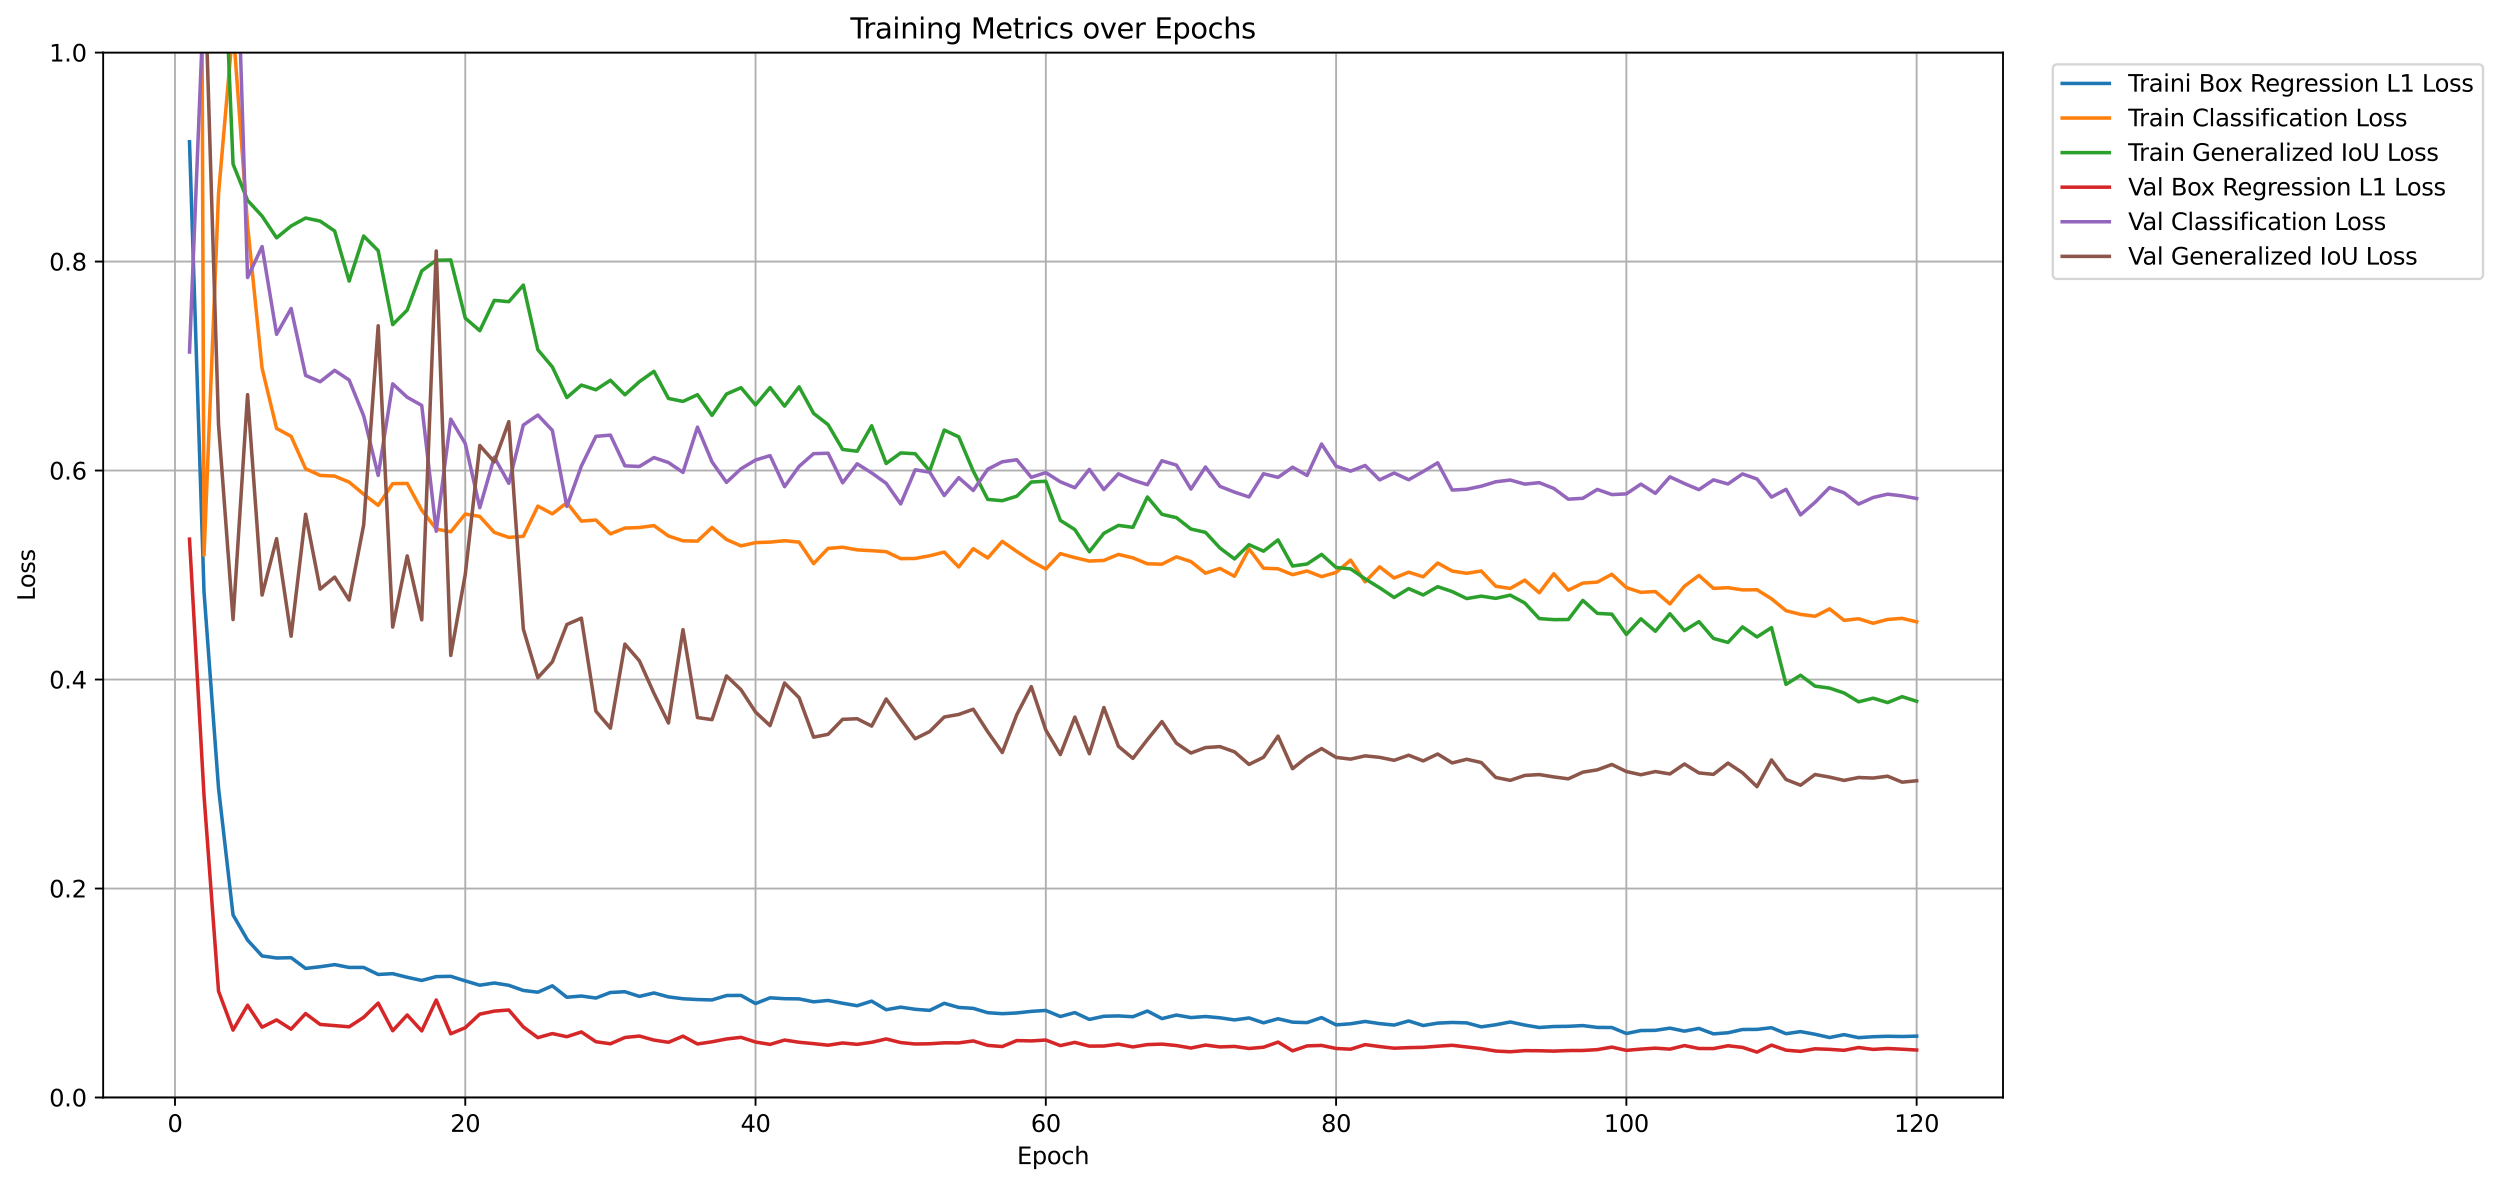<?xml version="1.0" encoding="utf-8" standalone="no"?>
<!DOCTYPE svg PUBLIC "-//W3C//DTD SVG 1.1//EN"
  "http://www.w3.org/Graphics/SVG/1.1/DTD/svg11.dtd">
<svg xmlns:xlink="http://www.w3.org/1999/xlink" width="1061.134pt" height="503.394pt" viewBox="0 0 1061.134 503.394" xmlns="http://www.w3.org/2000/svg" version="1.1">
 <defs>
  <style type="text/css">*{stroke-linejoin: round; stroke-linecap: butt}</style>
 </defs>
 <g id="figure_1">
  <g id="patch_1">
   <path d="M 0 503.394 
L 1061.134 503.394 
L 1061.134 0 
L 0 0 
z
" style="fill: #ffffff"/>
  </g>
  <g id="axes_1">
   <g id="patch_2">
    <path d="M 43.781 465.838 
L 850.181 465.838 
L 850.181 22.318 
L 43.781 22.318 
z
" style="fill: #ffffff"/>
   </g>
   <g id="matplotlib.axis_1">
    <g id="xtick_1">
     <g id="line2d_1">
      <path d="M 74.275 465.838 
L 74.275 22.318 
" clip-path="url(#p91ddb42ff4)" style="fill: none; stroke: #b0b0b0; stroke-width: 0.8; stroke-linecap: square"/>
     </g>
     <g id="line2d_2">
      <defs>
       <path id="mf6870b53a7" d="M 0 0 
L 0 3.5 
" style="stroke: #000000; stroke-width: 0.8"/>
      </defs>
      <g>
       <use xlink:href="#mf6870b53a7" x="74.275" y="465.838" style="stroke: #000000; stroke-width: 0.8"/>
      </g>
     </g>
     <g id="text_1">
      <!-- 0 -->
      <g transform="translate(71.094 480.437) scale(0.1 -0.1)">
       <defs>
        <path id="DejaVuSans-30" d="M 2034 4250 
Q 1547 4250 1301 3770 
Q 1056 3291 1056 2328 
Q 1056 1369 1301 889 
Q 1547 409 2034 409 
Q 2525 409 2770 889 
Q 3016 1369 3016 2328 
Q 3016 3291 2770 3770 
Q 2525 4250 2034 4250 
z
M 2034 4750 
Q 2819 4750 3233 4129 
Q 3647 3509 3647 2328 
Q 3647 1150 3233 529 
Q 2819 -91 2034 -91 
Q 1250 -91 836 529 
Q 422 1150 422 2328 
Q 422 3509 836 4129 
Q 1250 4750 2034 4750 
z
" transform="scale(0.016)"/>
       </defs>
       <use xlink:href="#DejaVuSans-30"/>
      </g>
     </g>
    </g>
    <g id="xtick_2">
     <g id="line2d_3">
      <path d="M 197.484 465.838 
L 197.484 22.318 
" clip-path="url(#p91ddb42ff4)" style="fill: none; stroke: #b0b0b0; stroke-width: 0.8; stroke-linecap: square"/>
     </g>
     <g id="line2d_4">
      <g>
       <use xlink:href="#mf6870b53a7" x="197.484" y="465.838" style="stroke: #000000; stroke-width: 0.8"/>
      </g>
     </g>
     <g id="text_2">
      <!-- 20 -->
      <g transform="translate(191.121 480.437) scale(0.1 -0.1)">
       <defs>
        <path id="DejaVuSans-32" d="M 1228 531 
L 3431 531 
L 3431 0 
L 469 0 
L 469 531 
Q 828 903 1448 1529 
Q 2069 2156 2228 2338 
Q 2531 2678 2651 2914 
Q 2772 3150 2772 3378 
Q 2772 3750 2511 3984 
Q 2250 4219 1831 4219 
Q 1534 4219 1204 4116 
Q 875 4013 500 3803 
L 500 4441 
Q 881 4594 1212 4672 
Q 1544 4750 1819 4750 
Q 2544 4750 2975 4387 
Q 3406 4025 3406 3419 
Q 3406 3131 3298 2873 
Q 3191 2616 2906 2266 
Q 2828 2175 2409 1742 
Q 1991 1309 1228 531 
z
" transform="scale(0.016)"/>
       </defs>
       <use xlink:href="#DejaVuSans-32"/>
       <use xlink:href="#DejaVuSans-30" x="63.623"/>
      </g>
     </g>
    </g>
    <g id="xtick_3">
     <g id="line2d_5">
      <path d="M 320.692 465.838 
L 320.692 22.318 
" clip-path="url(#p91ddb42ff4)" style="fill: none; stroke: #b0b0b0; stroke-width: 0.8; stroke-linecap: square"/>
     </g>
     <g id="line2d_6">
      <g>
       <use xlink:href="#mf6870b53a7" x="320.692" y="465.838" style="stroke: #000000; stroke-width: 0.8"/>
      </g>
     </g>
     <g id="text_3">
      <!-- 40 -->
      <g transform="translate(314.33 480.437) scale(0.1 -0.1)">
       <defs>
        <path id="DejaVuSans-34" d="M 2419 4116 
L 825 1625 
L 2419 1625 
L 2419 4116 
z
M 2253 4666 
L 3047 4666 
L 3047 1625 
L 3713 1625 
L 3713 1100 
L 3047 1100 
L 3047 0 
L 2419 0 
L 2419 1100 
L 313 1100 
L 313 1709 
L 2253 4666 
z
" transform="scale(0.016)"/>
       </defs>
       <use xlink:href="#DejaVuSans-34"/>
       <use xlink:href="#DejaVuSans-30" x="63.623"/>
      </g>
     </g>
    </g>
    <g id="xtick_4">
     <g id="line2d_7">
      <path d="M 443.901 465.838 
L 443.901 22.318 
" clip-path="url(#p91ddb42ff4)" style="fill: none; stroke: #b0b0b0; stroke-width: 0.8; stroke-linecap: square"/>
     </g>
     <g id="line2d_8">
      <g>
       <use xlink:href="#mf6870b53a7" x="443.901" y="465.838" style="stroke: #000000; stroke-width: 0.8"/>
      </g>
     </g>
     <g id="text_4">
      <!-- 60 -->
      <g transform="translate(437.539 480.437) scale(0.1 -0.1)">
       <defs>
        <path id="DejaVuSans-36" d="M 2113 2584 
Q 1688 2584 1439 2293 
Q 1191 2003 1191 1497 
Q 1191 994 1439 701 
Q 1688 409 2113 409 
Q 2538 409 2786 701 
Q 3034 994 3034 1497 
Q 3034 2003 2786 2293 
Q 2538 2584 2113 2584 
z
M 3366 4563 
L 3366 3988 
Q 3128 4100 2886 4159 
Q 2644 4219 2406 4219 
Q 1781 4219 1451 3797 
Q 1122 3375 1075 2522 
Q 1259 2794 1537 2939 
Q 1816 3084 2150 3084 
Q 2853 3084 3261 2657 
Q 3669 2231 3669 1497 
Q 3669 778 3244 343 
Q 2819 -91 2113 -91 
Q 1303 -91 875 529 
Q 447 1150 447 2328 
Q 447 3434 972 4092 
Q 1497 4750 2381 4750 
Q 2619 4750 2861 4703 
Q 3103 4656 3366 4563 
z
" transform="scale(0.016)"/>
       </defs>
       <use xlink:href="#DejaVuSans-36"/>
       <use xlink:href="#DejaVuSans-30" x="63.623"/>
      </g>
     </g>
    </g>
    <g id="xtick_5">
     <g id="line2d_9">
      <path d="M 567.11 465.838 
L 567.11 22.318 
" clip-path="url(#p91ddb42ff4)" style="fill: none; stroke: #b0b0b0; stroke-width: 0.8; stroke-linecap: square"/>
     </g>
     <g id="line2d_10">
      <g>
       <use xlink:href="#mf6870b53a7" x="567.11" y="465.838" style="stroke: #000000; stroke-width: 0.8"/>
      </g>
     </g>
     <g id="text_5">
      <!-- 80 -->
      <g transform="translate(560.747 480.437) scale(0.1 -0.1)">
       <defs>
        <path id="DejaVuSans-38" d="M 2034 2216 
Q 1584 2216 1326 1975 
Q 1069 1734 1069 1313 
Q 1069 891 1326 650 
Q 1584 409 2034 409 
Q 2484 409 2743 651 
Q 3003 894 3003 1313 
Q 3003 1734 2745 1975 
Q 2488 2216 2034 2216 
z
M 1403 2484 
Q 997 2584 770 2862 
Q 544 3141 544 3541 
Q 544 4100 942 4425 
Q 1341 4750 2034 4750 
Q 2731 4750 3128 4425 
Q 3525 4100 3525 3541 
Q 3525 3141 3298 2862 
Q 3072 2584 2669 2484 
Q 3125 2378 3379 2068 
Q 3634 1759 3634 1313 
Q 3634 634 3220 271 
Q 2806 -91 2034 -91 
Q 1263 -91 848 271 
Q 434 634 434 1313 
Q 434 1759 690 2068 
Q 947 2378 1403 2484 
z
M 1172 3481 
Q 1172 3119 1398 2916 
Q 1625 2713 2034 2713 
Q 2441 2713 2670 2916 
Q 2900 3119 2900 3481 
Q 2900 3844 2670 4047 
Q 2441 4250 2034 4250 
Q 1625 4250 1398 4047 
Q 1172 3844 1172 3481 
z
" transform="scale(0.016)"/>
       </defs>
       <use xlink:href="#DejaVuSans-38"/>
       <use xlink:href="#DejaVuSans-30" x="63.623"/>
      </g>
     </g>
    </g>
    <g id="xtick_6">
     <g id="line2d_11">
      <path d="M 690.318 465.838 
L 690.318 22.318 
" clip-path="url(#p91ddb42ff4)" style="fill: none; stroke: #b0b0b0; stroke-width: 0.8; stroke-linecap: square"/>
     </g>
     <g id="line2d_12">
      <g>
       <use xlink:href="#mf6870b53a7" x="690.318" y="465.838" style="stroke: #000000; stroke-width: 0.8"/>
      </g>
     </g>
     <g id="text_6">
      <!-- 100 -->
      <g transform="translate(680.774 480.437) scale(0.1 -0.1)">
       <defs>
        <path id="DejaVuSans-31" d="M 794 531 
L 1825 531 
L 1825 4091 
L 703 3866 
L 703 4441 
L 1819 4666 
L 2450 4666 
L 2450 531 
L 3481 531 
L 3481 0 
L 794 0 
L 794 531 
z
" transform="scale(0.016)"/>
       </defs>
       <use xlink:href="#DejaVuSans-31"/>
       <use xlink:href="#DejaVuSans-30" x="63.623"/>
       <use xlink:href="#DejaVuSans-30" x="127.246"/>
      </g>
     </g>
    </g>
    <g id="xtick_7">
     <g id="line2d_13">
      <path d="M 813.527 465.838 
L 813.527 22.318 
" clip-path="url(#p91ddb42ff4)" style="fill: none; stroke: #b0b0b0; stroke-width: 0.8; stroke-linecap: square"/>
     </g>
     <g id="line2d_14">
      <g>
       <use xlink:href="#mf6870b53a7" x="813.527" y="465.838" style="stroke: #000000; stroke-width: 0.8"/>
      </g>
     </g>
     <g id="text_7">
      <!-- 120 -->
      <g transform="translate(803.983 480.437) scale(0.1 -0.1)">
       <use xlink:href="#DejaVuSans-31"/>
       <use xlink:href="#DejaVuSans-32" x="63.623"/>
       <use xlink:href="#DejaVuSans-30" x="127.246"/>
      </g>
     </g>
    </g>
    <g id="text_8">
     <!-- Epoch -->
     <g transform="translate(431.67 494.115) scale(0.1 -0.1)">
      <defs>
       <path id="DejaVuSans-45" d="M 628 4666 
L 3578 4666 
L 3578 4134 
L 1259 4134 
L 1259 2753 
L 3481 2753 
L 3481 2222 
L 1259 2222 
L 1259 531 
L 3634 531 
L 3634 0 
L 628 0 
L 628 4666 
z
" transform="scale(0.016)"/>
       <path id="DejaVuSans-70" d="M 1159 525 
L 1159 -1331 
L 581 -1331 
L 581 3500 
L 1159 3500 
L 1159 2969 
Q 1341 3281 1617 3432 
Q 1894 3584 2278 3584 
Q 2916 3584 3314 3078 
Q 3713 2572 3713 1747 
Q 3713 922 3314 415 
Q 2916 -91 2278 -91 
Q 1894 -91 1617 61 
Q 1341 213 1159 525 
z
M 3116 1747 
Q 3116 2381 2855 2742 
Q 2594 3103 2138 3103 
Q 1681 3103 1420 2742 
Q 1159 2381 1159 1747 
Q 1159 1113 1420 752 
Q 1681 391 2138 391 
Q 2594 391 2855 752 
Q 3116 1113 3116 1747 
z
" transform="scale(0.016)"/>
       <path id="DejaVuSans-6f" d="M 1959 3097 
Q 1497 3097 1228 2736 
Q 959 2375 959 1747 
Q 959 1119 1226 758 
Q 1494 397 1959 397 
Q 2419 397 2687 759 
Q 2956 1122 2956 1747 
Q 2956 2369 2687 2733 
Q 2419 3097 1959 3097 
z
M 1959 3584 
Q 2709 3584 3137 3096 
Q 3566 2609 3566 1747 
Q 3566 888 3137 398 
Q 2709 -91 1959 -91 
Q 1206 -91 779 398 
Q 353 888 353 1747 
Q 353 2609 779 3096 
Q 1206 3584 1959 3584 
z
" transform="scale(0.016)"/>
       <path id="DejaVuSans-63" d="M 3122 3366 
L 3122 2828 
Q 2878 2963 2633 3030 
Q 2388 3097 2138 3097 
Q 1578 3097 1268 2742 
Q 959 2388 959 1747 
Q 959 1106 1268 751 
Q 1578 397 2138 397 
Q 2388 397 2633 464 
Q 2878 531 3122 666 
L 3122 134 
Q 2881 22 2623 -34 
Q 2366 -91 2075 -91 
Q 1284 -91 818 406 
Q 353 903 353 1747 
Q 353 2603 823 3093 
Q 1294 3584 2113 3584 
Q 2378 3584 2631 3529 
Q 2884 3475 3122 3366 
z
" transform="scale(0.016)"/>
       <path id="DejaVuSans-68" d="M 3513 2113 
L 3513 0 
L 2938 0 
L 2938 2094 
Q 2938 2591 2744 2837 
Q 2550 3084 2163 3084 
Q 1697 3084 1428 2787 
Q 1159 2491 1159 1978 
L 1159 0 
L 581 0 
L 581 4863 
L 1159 4863 
L 1159 2956 
Q 1366 3272 1645 3428 
Q 1925 3584 2291 3584 
Q 2894 3584 3203 3211 
Q 3513 2838 3513 2113 
z
" transform="scale(0.016)"/>
      </defs>
      <use xlink:href="#DejaVuSans-45"/>
      <use xlink:href="#DejaVuSans-70" x="63.184"/>
      <use xlink:href="#DejaVuSans-6f" x="126.66"/>
      <use xlink:href="#DejaVuSans-63" x="187.842"/>
      <use xlink:href="#DejaVuSans-68" x="242.822"/>
     </g>
    </g>
   </g>
   <g id="matplotlib.axis_2">
    <g id="ytick_1">
     <g id="line2d_15">
      <path d="M 43.781 465.838 
L 850.181 465.838 
" clip-path="url(#p91ddb42ff4)" style="fill: none; stroke: #b0b0b0; stroke-width: 0.8; stroke-linecap: square"/>
     </g>
     <g id="line2d_16">
      <defs>
       <path id="m32b655a6f6" d="M 0 0 
L -3.5 0 
" style="stroke: #000000; stroke-width: 0.8"/>
      </defs>
      <g>
       <use xlink:href="#m32b655a6f6" x="43.781" y="465.838" style="stroke: #000000; stroke-width: 0.8"/>
      </g>
     </g>
     <g id="text_9">
      <!-- 0.0 -->
      <g transform="translate(20.878 469.637) scale(0.1 -0.1)">
       <defs>
        <path id="DejaVuSans-2e" d="M 684 794 
L 1344 794 
L 1344 0 
L 684 0 
L 684 794 
z
" transform="scale(0.016)"/>
       </defs>
       <use xlink:href="#DejaVuSans-30"/>
       <use xlink:href="#DejaVuSans-2e" x="63.623"/>
       <use xlink:href="#DejaVuSans-30" x="95.41"/>
      </g>
     </g>
    </g>
    <g id="ytick_2">
     <g id="line2d_17">
      <path d="M 43.781 377.134 
L 850.181 377.134 
" clip-path="url(#p91ddb42ff4)" style="fill: none; stroke: #b0b0b0; stroke-width: 0.8; stroke-linecap: square"/>
     </g>
     <g id="line2d_18">
      <g>
       <use xlink:href="#m32b655a6f6" x="43.781" y="377.134" style="stroke: #000000; stroke-width: 0.8"/>
      </g>
     </g>
     <g id="text_10">
      <!-- 0.2 -->
      <g transform="translate(20.878 380.933) scale(0.1 -0.1)">
       <use xlink:href="#DejaVuSans-30"/>
       <use xlink:href="#DejaVuSans-2e" x="63.623"/>
       <use xlink:href="#DejaVuSans-32" x="95.41"/>
      </g>
     </g>
    </g>
    <g id="ytick_3">
     <g id="line2d_19">
      <path d="M 43.781 288.43 
L 850.181 288.43 
" clip-path="url(#p91ddb42ff4)" style="fill: none; stroke: #b0b0b0; stroke-width: 0.8; stroke-linecap: square"/>
     </g>
     <g id="line2d_20">
      <g>
       <use xlink:href="#m32b655a6f6" x="43.781" y="288.43" style="stroke: #000000; stroke-width: 0.8"/>
      </g>
     </g>
     <g id="text_11">
      <!-- 0.4 -->
      <g transform="translate(20.878 292.229) scale(0.1 -0.1)">
       <use xlink:href="#DejaVuSans-30"/>
       <use xlink:href="#DejaVuSans-2e" x="63.623"/>
       <use xlink:href="#DejaVuSans-34" x="95.41"/>
      </g>
     </g>
    </g>
    <g id="ytick_4">
     <g id="line2d_21">
      <path d="M 43.781 199.726 
L 850.181 199.726 
" clip-path="url(#p91ddb42ff4)" style="fill: none; stroke: #b0b0b0; stroke-width: 0.8; stroke-linecap: square"/>
     </g>
     <g id="line2d_22">
      <g>
       <use xlink:href="#m32b655a6f6" x="43.781" y="199.726" style="stroke: #000000; stroke-width: 0.8"/>
      </g>
     </g>
     <g id="text_12">
      <!-- 0.6 -->
      <g transform="translate(20.878 203.525) scale(0.1 -0.1)">
       <use xlink:href="#DejaVuSans-30"/>
       <use xlink:href="#DejaVuSans-2e" x="63.623"/>
       <use xlink:href="#DejaVuSans-36" x="95.41"/>
      </g>
     </g>
    </g>
    <g id="ytick_5">
     <g id="line2d_23">
      <path d="M 43.781 111.022 
L 850.181 111.022 
" clip-path="url(#p91ddb42ff4)" style="fill: none; stroke: #b0b0b0; stroke-width: 0.8; stroke-linecap: square"/>
     </g>
     <g id="line2d_24">
      <g>
       <use xlink:href="#m32b655a6f6" x="43.781" y="111.022" style="stroke: #000000; stroke-width: 0.8"/>
      </g>
     </g>
     <g id="text_13">
      <!-- 0.8 -->
      <g transform="translate(20.878 114.821) scale(0.1 -0.1)">
       <use xlink:href="#DejaVuSans-30"/>
       <use xlink:href="#DejaVuSans-2e" x="63.623"/>
       <use xlink:href="#DejaVuSans-38" x="95.41"/>
      </g>
     </g>
    </g>
    <g id="ytick_6">
     <g id="line2d_25">
      <path d="M 43.781 22.318 
L 850.181 22.318 
" clip-path="url(#p91ddb42ff4)" style="fill: none; stroke: #b0b0b0; stroke-width: 0.8; stroke-linecap: square"/>
     </g>
     <g id="line2d_26">
      <g>
       <use xlink:href="#m32b655a6f6" x="43.781" y="22.318" style="stroke: #000000; stroke-width: 0.8"/>
      </g>
     </g>
     <g id="text_14">
      <!-- 1.0 -->
      <g transform="translate(20.878 26.117) scale(0.1 -0.1)">
       <use xlink:href="#DejaVuSans-31"/>
       <use xlink:href="#DejaVuSans-2e" x="63.623"/>
       <use xlink:href="#DejaVuSans-30" x="95.41"/>
      </g>
     </g>
    </g>
    <g id="text_15">
     <!-- Loss -->
     <g transform="translate(14.798 255.045) rotate(-90) scale(0.1 -0.1)">
      <defs>
       <path id="DejaVuSans-4c" d="M 628 4666 
L 1259 4666 
L 1259 531 
L 3531 531 
L 3531 0 
L 628 0 
L 628 4666 
z
" transform="scale(0.016)"/>
       <path id="DejaVuSans-73" d="M 2834 3397 
L 2834 2853 
Q 2591 2978 2328 3040 
Q 2066 3103 1784 3103 
Q 1356 3103 1142 2972 
Q 928 2841 928 2578 
Q 928 2378 1081 2264 
Q 1234 2150 1697 2047 
L 1894 2003 
Q 2506 1872 2764 1633 
Q 3022 1394 3022 966 
Q 3022 478 2636 193 
Q 2250 -91 1575 -91 
Q 1294 -91 989 -36 
Q 684 19 347 128 
L 347 722 
Q 666 556 975 473 
Q 1284 391 1588 391 
Q 1994 391 2212 530 
Q 2431 669 2431 922 
Q 2431 1156 2273 1281 
Q 2116 1406 1581 1522 
L 1381 1569 
Q 847 1681 609 1914 
Q 372 2147 372 2553 
Q 372 3047 722 3315 
Q 1072 3584 1716 3584 
Q 2034 3584 2315 3537 
Q 2597 3491 2834 3397 
z
" transform="scale(0.016)"/>
      </defs>
      <use xlink:href="#DejaVuSans-4c"/>
      <use xlink:href="#DejaVuSans-6f" x="53.963"/>
      <use xlink:href="#DejaVuSans-73" x="115.145"/>
      <use xlink:href="#DejaVuSans-73" x="167.244"/>
     </g>
    </g>
   </g>
   <g id="line2d_27">
    <path d="M 80.436 60.164 
L 86.596 251.321 
L 92.757 334.534 
L 98.917 388.355 
L 105.078 399.026 
L 111.238 405.75 
L 117.398 406.628 
L 123.559 406.491 
L 129.719 411.055 
L 135.88 410.336 
L 142.04 409.436 
L 148.201 410.633 
L 154.361 410.633 
L 160.521 413.614 
L 166.682 413.281 
L 172.842 414.82 
L 179.003 416.155 
L 185.163 414.523 
L 191.323 414.408 
L 197.484 416.341 
L 203.644 418.177 
L 209.805 417.233 
L 215.965 418.222 
L 222.126 420.4 
L 228.286 421.145 
L 234.446 418.435 
L 240.607 423.282 
L 246.767 422.763 
L 252.928 423.624 
L 259.088 421.264 
L 265.249 420.941 
L 271.409 422.928 
L 277.569 421.46 
L 283.73 423.136 
L 289.89 423.925 
L 296.051 424.263 
L 302.211 424.427 
L 308.372 422.559 
L 314.532 422.506 
L 320.692 425.957 
L 326.853 423.526 
L 333.013 423.899 
L 339.174 423.983 
L 345.334 425.225 
L 351.495 424.648 
L 357.655 425.824 
L 363.815 426.893 
L 369.976 424.932 
L 376.136 428.582 
L 382.297 427.491 
L 388.457 428.392 
L 394.618 428.866 
L 400.778 425.855 
L 406.938 427.616 
L 413.099 428.001 
L 419.259 429.846 
L 425.42 430.259 
L 431.58 429.948 
L 437.741 429.279 
L 443.901 428.888 
L 450.061 431.461 
L 456.222 429.807 
L 462.382 432.689 
L 468.543 431.354 
L 474.703 431.208 
L 480.864 431.558 
L 487.024 429.124 
L 493.184 432.348 
L 499.345 430.844 
L 505.505 431.909 
L 511.666 431.461 
L 517.826 432.011 
L 523.987 432.907 
L 530.147 432.073 
L 536.307 434.14 
L 542.468 432.419 
L 548.628 433.856 
L 554.789 434.051 
L 560.949 431.918 
L 567.11 435.013 
L 573.27 434.543 
L 579.43 433.554 
L 585.591 434.477 
L 591.751 435.098 
L 597.912 433.337 
L 604.072 435.284 
L 610.233 434.273 
L 616.393 433.98 
L 622.553 434.171 
L 628.714 435.847 
L 634.874 434.965 
L 641.035 433.789 
L 647.195 435.098 
L 653.356 436.122 
L 659.516 435.705 
L 665.676 435.621 
L 671.837 435.32 
L 677.997 436.087 
L 684.158 436.131 
L 690.318 438.677 
L 696.479 437.413 
L 702.639 437.333 
L 708.799 436.397 
L 714.96 437.675 
L 721.12 436.526 
L 727.281 438.828 
L 733.441 438.366 
L 739.602 436.974 
L 745.762 436.929 
L 751.922 436.207 
L 758.083 438.761 
L 764.243 437.87 
L 770.404 438.996 
L 776.564 440.38 
L 782.725 439.16 
L 788.885 440.442 
L 795.045 440.039 
L 801.206 439.852 
L 807.366 439.95 
L 813.527 439.795 
" clip-path="url(#p91ddb42ff4)" style="fill: none; stroke: #1f77b4; stroke-width: 1.5; stroke-linecap: square"/>
   </g>
   <g id="line2d_28">
    <path d="M 85.708 -1 
L 86.596 235.665 
L 92.757 82.233 
L 98.917 11.403 
L 105.078 95.632 
L 111.238 156.292 
L 117.398 181.861 
L 123.559 185.201 
L 129.719 198.968 
L 135.88 201.788 
L 142.04 202.09 
L 148.201 204.64 
L 154.361 209.776 
L 160.521 214.5 
L 166.682 205.297 
L 172.842 205.208 
L 179.003 216.549 
L 185.163 224.559 
L 191.323 225.739 
L 197.484 218.19 
L 203.644 219.206 
L 209.805 225.978 
L 215.965 228.098 
L 222.126 227.646 
L 228.286 214.828 
L 234.446 218.114 
L 240.607 213.382 
L 246.767 221.184 
L 252.928 220.727 
L 259.088 226.586 
L 265.249 224.155 
L 271.409 223.911 
L 277.569 223.095 
L 283.73 227.504 
L 289.89 229.548 
L 296.051 229.677 
L 302.211 223.885 
L 308.372 228.998 
L 314.532 231.699 
L 320.692 230.316 
L 326.853 230.098 
L 333.013 229.5 
L 339.174 230.116 
L 345.334 239.235 
L 351.495 232.764 
L 357.655 232.276 
L 363.815 233.389 
L 369.976 233.735 
L 376.136 234.157 
L 382.297 237.115 
L 388.457 237.039 
L 394.618 235.895 
L 400.778 234.33 
L 406.938 240.663 
L 413.099 232.906 
L 419.259 236.827 
L 425.42 229.801 
L 431.58 234.072 
L 437.741 238.144 
L 443.901 241.537 
L 450.061 234.986 
L 456.222 236.689 
L 462.382 238.139 
L 468.543 237.869 
L 474.703 235.319 
L 480.864 236.782 
L 487.024 239.31 
L 493.184 239.466 
L 499.345 236.356 
L 505.505 238.357 
L 511.666 243.293 
L 517.826 241.284 
L 523.987 244.606 
L 530.147 232.964 
L 536.307 241.173 
L 542.468 241.426 
L 548.628 243.927 
L 554.789 242.353 
L 560.949 244.757 
L 567.11 242.965 
L 573.27 237.727 
L 579.43 246.965 
L 585.591 240.601 
L 591.751 245.347 
L 597.912 242.858 
L 604.072 244.823 
L 610.233 238.969 
L 616.393 242.397 
L 622.553 243.333 
L 628.714 242.366 
L 634.874 248.842 
L 641.035 249.773 
L 647.195 246.238 
L 653.356 251.6 
L 659.516 243.528 
L 665.676 250.5 
L 671.837 247.498 
L 677.997 247.067 
L 684.158 243.75 
L 690.318 249.409 
L 696.479 251.423 
L 702.639 251.086 
L 708.799 256.337 
L 714.96 248.828 
L 721.12 244.247 
L 727.281 249.746 
L 733.441 249.449 
L 739.602 250.376 
L 745.762 250.327 
L 751.922 254.155 
L 758.083 259.198 
L 764.243 260.781 
L 770.404 261.579 
L 776.564 258.444 
L 782.725 263.314 
L 788.885 262.639 
L 795.045 264.542 
L 801.206 262.923 
L 807.366 262.462 
L 813.527 263.935 
" clip-path="url(#p91ddb42ff4)" style="fill: none; stroke: #ff7f0e; stroke-width: 1.5; stroke-linecap: square"/>
   </g>
   <g id="line2d_29">
    <path d="M 95.971 -1 
L 98.917 69.624 
L 105.078 85.036 
L 111.238 91.716 
L 117.398 100.941 
L 123.559 95.916 
L 129.719 92.541 
L 135.88 93.858 
L 142.04 98.049 
L 148.201 119.298 
L 154.361 100.196 
L 160.521 106.392 
L 166.682 137.775 
L 172.842 131.61 
L 179.003 114.996 
L 185.163 110.472 
L 191.323 110.339 
L 197.484 135.025 
L 203.644 140.365 
L 209.805 127.49 
L 215.965 128.049 
L 222.126 121.019 
L 228.286 148.455 
L 234.446 155.751 
L 240.607 168.742 
L 246.767 163.451 
L 252.928 165.438 
L 259.088 161.406 
L 265.249 167.571 
L 271.409 161.991 
L 277.569 157.618 
L 283.73 169.119 
L 289.89 170.387 
L 296.051 167.531 
L 302.211 176.304 
L 308.372 167.247 
L 314.532 164.559 
L 320.692 171.869 
L 326.853 164.515 
L 333.013 172.379 
L 339.174 164.2 
L 345.334 175.466 
L 351.495 180.269 
L 357.655 190.763 
L 363.815 191.521 
L 369.976 180.721 
L 376.136 196.724 
L 382.297 192.24 
L 388.457 192.594 
L 394.618 199.899 
L 400.778 182.54 
L 406.938 185.418 
L 413.099 199.966 
L 419.259 211.981 
L 425.42 212.522 
L 431.58 210.606 
L 437.741 204.605 
L 443.901 204.272 
L 450.061 220.869 
L 456.222 224.789 
L 462.382 234.188 
L 468.543 226.359 
L 474.703 223.006 
L 480.864 223.836 
L 487.024 210.956 
L 493.184 218.305 
L 499.345 219.733 
L 505.505 224.554 
L 511.666 225.96 
L 517.826 232.618 
L 523.987 237.243 
L 530.147 231.194 
L 536.307 233.953 
L 542.468 229.163 
L 548.628 240.251 
L 554.789 239.381 
L 560.949 235.319 
L 567.11 240.858 
L 573.27 241.475 
L 579.43 245.706 
L 585.591 249.485 
L 591.751 253.609 
L 597.912 249.831 
L 604.072 252.536 
L 610.233 249.015 
L 616.393 251.099 
L 622.553 254.071 
L 628.714 253.019 
L 634.874 253.977 
L 641.035 252.616 
L 647.195 255.947 
L 653.356 262.564 
L 659.516 263.003 
L 665.676 262.959 
L 671.837 254.838 
L 677.997 260.351 
L 684.158 260.688 
L 690.318 269.297 
L 696.479 262.653 
L 702.639 267.948 
L 708.799 260.493 
L 714.96 267.638 
L 721.12 263.85 
L 727.281 270.986 
L 733.441 272.681 
L 739.602 266.103 
L 745.762 270.352 
L 751.922 266.4 
L 758.083 290.484 
L 764.243 286.612 
L 770.404 291.229 
L 776.564 292.071 
L 782.725 294.138 
L 788.885 297.89 
L 795.045 296.351 
L 801.206 298.21 
L 807.366 295.708 
L 813.527 297.655 
" clip-path="url(#p91ddb42ff4)" style="fill: none; stroke: #2ca02c; stroke-width: 1.5; stroke-linecap: square"/>
   </g>
   <g id="line2d_30">
    <path d="M 80.436 228.839 
L 86.596 337.696 
L 92.757 420.723 
L 98.917 437.231 
L 105.078 426.68 
L 111.238 436.003 
L 117.398 432.902 
L 123.559 436.823 
L 129.719 430.219 
L 135.88 434.818 
L 142.04 435.324 
L 148.201 435.83 
L 154.361 431.811 
L 160.521 425.775 
L 166.682 437.493 
L 172.842 430.818 
L 179.003 437.564 
L 185.163 424.458 
L 191.323 438.797 
L 197.484 436.202 
L 203.644 430.454 
L 209.805 429.168 
L 215.965 428.702 
L 222.126 435.892 
L 228.286 440.438 
L 234.446 438.704 
L 240.607 440.039 
L 246.767 438.016 
L 252.928 442.163 
L 259.088 443.041 
L 265.249 440.367 
L 271.409 439.75 
L 277.569 441.476 
L 283.73 442.403 
L 289.89 439.804 
L 296.051 443.117 
L 302.211 442.194 
L 308.372 440.997 
L 314.532 440.305 
L 320.692 442.292 
L 326.853 443.298 
L 333.013 441.458 
L 339.174 442.389 
L 345.334 442.975 
L 351.495 443.644 
L 357.655 442.686 
L 363.815 443.281 
L 369.976 442.403 
L 376.136 440.979 
L 382.297 442.522 
L 388.457 443.13 
L 394.618 443.028 
L 400.778 442.633 
L 406.938 442.655 
L 413.099 441.822 
L 419.259 443.724 
L 425.42 444.208 
L 431.58 441.671 
L 437.741 441.822 
L 443.901 441.449 
L 450.061 443.813 
L 456.222 442.442 
L 462.382 444.026 
L 468.543 443.986 
L 474.703 443.183 
L 480.864 444.376 
L 487.024 443.383 
L 493.184 443.179 
L 499.345 443.782 
L 505.505 444.842 
L 511.666 443.578 
L 517.826 444.372 
L 523.987 444.154 
L 530.147 445.033 
L 536.307 444.496 
L 542.468 442.323 
L 548.628 446.026 
L 554.789 443.937 
L 560.949 443.733 
L 567.11 445.028 
L 573.27 445.339 
L 579.43 443.392 
L 585.591 444.221 
L 591.751 444.917 
L 597.912 444.673 
L 604.072 444.54 
L 610.233 444.066 
L 616.393 443.675 
L 622.553 444.381 
L 628.714 445.095 
L 634.874 446.119 
L 641.035 446.421 
L 647.195 445.942 
L 653.356 445.991 
L 659.516 446.15 
L 665.676 445.906 
L 671.837 445.875 
L 677.997 445.516 
L 684.158 444.447 
L 690.318 445.831 
L 696.479 445.294 
L 702.639 444.891 
L 708.799 445.312 
L 714.96 443.8 
L 721.12 445.041 
L 727.281 445.073 
L 733.441 443.879 
L 739.602 444.562 
L 745.762 446.572 
L 751.922 443.596 
L 758.083 445.751 
L 764.243 446.252 
L 770.404 445.161 
L 776.564 445.396 
L 782.725 445.813 
L 788.885 444.62 
L 795.045 445.423 
L 801.206 445.037 
L 807.366 445.339 
L 813.527 445.693 
" clip-path="url(#p91ddb42ff4)" style="fill: none; stroke: #d62728; stroke-width: 1.5; stroke-linecap: square"/>
   </g>
   <g id="line2d_31">
    <path d="M 80.436 149.409 
L 86.513 -1 
M 101.35 -1 
L 105.078 117.786 
L 111.238 104.658 
L 117.398 141.887 
L 123.559 130.932 
L 129.719 159.352 
L 135.88 162.04 
L 142.04 157.206 
L 148.201 161.317 
L 154.361 176.526 
L 160.521 201.78 
L 166.682 162.927 
L 172.842 168.627 
L 179.003 172.082 
L 185.163 225.499 
L 191.323 177.909 
L 197.484 188.257 
L 203.644 215.489 
L 209.805 194.058 
L 215.965 205.137 
L 222.126 180.424 
L 228.286 176.175 
L 234.446 182.691 
L 240.607 214.943 
L 246.767 197.801 
L 252.928 185.21 
L 259.088 184.682 
L 265.249 197.735 
L 271.409 197.992 
L 277.569 194.226 
L 283.73 196.315 
L 289.89 200.516 
L 296.051 181.298 
L 302.211 196.036 
L 308.372 204.738 
L 314.532 198.959 
L 320.692 195.264 
L 326.853 193.388 
L 333.013 206.561 
L 339.174 197.961 
L 345.334 192.554 
L 351.495 192.373 
L 357.655 204.911 
L 363.815 196.857 
L 369.976 200.728 
L 376.136 205.133 
L 382.297 213.897 
L 388.457 199.416 
L 394.618 200.414 
L 400.778 210.317 
L 406.938 202.755 
L 413.099 208.188 
L 419.259 199.163 
L 425.42 196.005 
L 431.58 195.14 
L 437.741 202.605 
L 443.901 200.587 
L 450.061 204.498 
L 456.222 207.013 
L 462.382 199.229 
L 468.543 207.798 
L 474.703 201.105 
L 480.864 203.767 
L 487.024 205.749 
L 493.184 195.561 
L 499.345 197.415 
L 505.505 207.576 
L 511.666 198.223 
L 517.826 206.459 
L 523.987 208.872 
L 530.147 210.934 
L 536.307 201.088 
L 542.468 202.618 
L 548.628 198.311 
L 554.789 201.802 
L 560.949 188.478 
L 567.11 197.872 
L 573.27 199.983 
L 579.43 197.584 
L 585.591 203.682 
L 591.751 200.764 
L 597.912 203.629 
L 604.072 200.152 
L 610.233 196.435 
L 616.393 208.011 
L 622.553 207.661 
L 628.714 206.37 
L 634.874 204.503 
L 641.035 203.744 
L 647.195 205.496 
L 653.356 204.871 
L 659.516 207.315 
L 665.676 211.87 
L 671.837 211.51 
L 677.997 207.736 
L 684.158 209.923 
L 690.318 209.63 
L 696.479 205.483 
L 702.639 209.399 
L 708.799 202.401 
L 714.96 205.239 
L 721.12 207.834 
L 727.281 203.678 
L 733.441 205.416 
L 739.602 201.163 
L 745.762 203.314 
L 751.922 210.996 
L 758.083 207.709 
L 764.243 218.549 
L 770.404 213.214 
L 776.564 206.938 
L 782.725 209.169 
L 788.885 213.968 
L 795.045 211.173 
L 801.206 209.759 
L 807.366 210.477 
L 813.527 211.586 
" clip-path="url(#p91ddb42ff4)" style="fill: none; stroke: #9467bd; stroke-width: 1.5; stroke-linecap: square"/>
   </g>
   <g id="line2d_32">
    <path d="M 87.208 -1 
L 92.757 180.251 
L 98.917 262.985 
L 105.078 167.522 
L 111.238 252.567 
L 117.398 228.644 
L 123.559 270.042 
L 129.719 218.287 
L 135.88 250.057 
L 142.04 244.952 
L 148.201 254.687 
L 154.361 222.82 
L 160.521 138.276 
L 166.682 266.165 
L 172.842 235.971 
L 179.003 263.074 
L 185.163 106.529 
L 191.323 278.189 
L 197.484 243.799 
L 203.644 189.095 
L 209.805 196.049 
L 215.965 178.974 
L 222.126 266.995 
L 228.286 287.658 
L 234.446 280.93 
L 240.607 265.065 
L 246.767 262.378 
L 252.928 301.873 
L 259.088 309.072 
L 265.249 273.399 
L 271.409 280.5 
L 277.569 294.276 
L 283.73 306.872 
L 289.89 267.265 
L 296.051 304.57 
L 302.211 305.461 
L 308.372 286.9 
L 314.532 292.768 
L 320.692 302.232 
L 326.853 307.998 
L 333.013 289.92 
L 339.174 296.125 
L 345.334 312.899 
L 351.495 311.679 
L 357.655 305.324 
L 363.815 305.067 
L 369.976 308.189 
L 376.136 296.693 
L 382.297 305.204 
L 388.457 313.56 
L 394.618 310.482 
L 400.778 304.339 
L 406.938 303.248 
L 413.099 301.039 
L 419.259 310.611 
L 425.42 319.401 
L 431.58 303.337 
L 437.741 291.45 
L 443.901 309.874 
L 450.061 320.284 
L 456.222 304.366 
L 462.382 319.916 
L 468.543 300.316 
L 474.703 316.749 
L 480.864 321.898 
L 487.024 313.919 
L 493.184 306.273 
L 499.345 315.458 
L 505.505 319.632 
L 511.666 317.308 
L 517.826 316.904 
L 523.987 319.117 
L 530.147 324.466 
L 536.307 321.424 
L 542.468 312.46 
L 548.628 326.271 
L 554.789 321.326 
L 560.949 317.733 
L 567.11 321.477 
L 573.27 322.217 
L 579.43 320.829 
L 585.591 321.459 
L 591.751 322.71 
L 597.912 320.554 
L 604.072 322.967 
L 610.233 320.04 
L 616.393 323.827 
L 622.553 322.275 
L 628.714 323.654 
L 634.874 329.979 
L 641.035 331.225 
L 647.195 329.132 
L 653.356 328.773 
L 659.516 329.766 
L 665.676 330.582 
L 671.837 327.748 
L 677.997 326.759 
L 684.158 324.493 
L 690.318 327.478 
L 696.479 328.844 
L 702.639 327.482 
L 708.799 328.507 
L 714.96 324.289 
L 721.12 328.072 
L 727.281 328.68 
L 733.441 323.898 
L 739.602 327.997 
L 745.762 333.904 
L 751.922 322.559 
L 758.083 330.853 
L 764.243 333.292 
L 770.404 328.746 
L 776.564 329.85 
L 782.725 331.243 
L 788.885 330.015 
L 795.045 330.25 
L 801.206 329.456 
L 807.366 331.997 
L 813.527 331.394 
" clip-path="url(#p91ddb42ff4)" style="fill: none; stroke: #8c564b; stroke-width: 1.5; stroke-linecap: square"/>
   </g>
   <g id="patch_3">
    <path d="M 43.781 465.838 
L 43.781 22.318 
" style="fill: none; stroke: #000000; stroke-width: 0.8; stroke-linejoin: miter; stroke-linecap: square"/>
   </g>
   <g id="patch_4">
    <path d="M 850.181 465.838 
L 850.181 22.318 
" style="fill: none; stroke: #000000; stroke-width: 0.8; stroke-linejoin: miter; stroke-linecap: square"/>
   </g>
   <g id="patch_5">
    <path d="M 43.781 465.838 
L 850.181 465.838 
" style="fill: none; stroke: #000000; stroke-width: 0.8; stroke-linejoin: miter; stroke-linecap: square"/>
   </g>
   <g id="patch_6">
    <path d="M 43.781 22.318 
L 850.181 22.318 
" style="fill: none; stroke: #000000; stroke-width: 0.8; stroke-linejoin: miter; stroke-linecap: square"/>
   </g>
   <g id="text_16">
    <!-- Training Metrics over Epochs -->
    <g transform="translate(360.931 16.318) scale(0.12 -0.12)">
     <defs>
      <path id="DejaVuSans-54" d="M -19 4666 
L 3928 4666 
L 3928 4134 
L 2272 4134 
L 2272 0 
L 1638 0 
L 1638 4134 
L -19 4134 
L -19 4666 
z
" transform="scale(0.016)"/>
      <path id="DejaVuSans-72" d="M 2631 2963 
Q 2534 3019 2420 3045 
Q 2306 3072 2169 3072 
Q 1681 3072 1420 2755 
Q 1159 2438 1159 1844 
L 1159 0 
L 581 0 
L 581 3500 
L 1159 3500 
L 1159 2956 
Q 1341 3275 1631 3429 
Q 1922 3584 2338 3584 
Q 2397 3584 2469 3576 
Q 2541 3569 2628 3553 
L 2631 2963 
z
" transform="scale(0.016)"/>
      <path id="DejaVuSans-61" d="M 2194 1759 
Q 1497 1759 1228 1600 
Q 959 1441 959 1056 
Q 959 750 1161 570 
Q 1363 391 1709 391 
Q 2188 391 2477 730 
Q 2766 1069 2766 1631 
L 2766 1759 
L 2194 1759 
z
M 3341 1997 
L 3341 0 
L 2766 0 
L 2766 531 
Q 2569 213 2275 61 
Q 1981 -91 1556 -91 
Q 1019 -91 701 211 
Q 384 513 384 1019 
Q 384 1609 779 1909 
Q 1175 2209 1959 2209 
L 2766 2209 
L 2766 2266 
Q 2766 2663 2505 2880 
Q 2244 3097 1772 3097 
Q 1472 3097 1187 3025 
Q 903 2953 641 2809 
L 641 3341 
Q 956 3463 1253 3523 
Q 1550 3584 1831 3584 
Q 2591 3584 2966 3190 
Q 3341 2797 3341 1997 
z
" transform="scale(0.016)"/>
      <path id="DejaVuSans-69" d="M 603 3500 
L 1178 3500 
L 1178 0 
L 603 0 
L 603 3500 
z
M 603 4863 
L 1178 4863 
L 1178 4134 
L 603 4134 
L 603 4863 
z
" transform="scale(0.016)"/>
      <path id="DejaVuSans-6e" d="M 3513 2113 
L 3513 0 
L 2938 0 
L 2938 2094 
Q 2938 2591 2744 2837 
Q 2550 3084 2163 3084 
Q 1697 3084 1428 2787 
Q 1159 2491 1159 1978 
L 1159 0 
L 581 0 
L 581 3500 
L 1159 3500 
L 1159 2956 
Q 1366 3272 1645 3428 
Q 1925 3584 2291 3584 
Q 2894 3584 3203 3211 
Q 3513 2838 3513 2113 
z
" transform="scale(0.016)"/>
      <path id="DejaVuSans-67" d="M 2906 1791 
Q 2906 2416 2648 2759 
Q 2391 3103 1925 3103 
Q 1463 3103 1205 2759 
Q 947 2416 947 1791 
Q 947 1169 1205 825 
Q 1463 481 1925 481 
Q 2391 481 2648 825 
Q 2906 1169 2906 1791 
z
M 3481 434 
Q 3481 -459 3084 -895 
Q 2688 -1331 1869 -1331 
Q 1566 -1331 1297 -1286 
Q 1028 -1241 775 -1147 
L 775 -588 
Q 1028 -725 1275 -790 
Q 1522 -856 1778 -856 
Q 2344 -856 2625 -561 
Q 2906 -266 2906 331 
L 2906 616 
Q 2728 306 2450 153 
Q 2172 0 1784 0 
Q 1141 0 747 490 
Q 353 981 353 1791 
Q 353 2603 747 3093 
Q 1141 3584 1784 3584 
Q 2172 3584 2450 3431 
Q 2728 3278 2906 2969 
L 2906 3500 
L 3481 3500 
L 3481 434 
z
" transform="scale(0.016)"/>
      <path id="DejaVuSans-20" transform="scale(0.016)"/>
      <path id="DejaVuSans-4d" d="M 628 4666 
L 1569 4666 
L 2759 1491 
L 3956 4666 
L 4897 4666 
L 4897 0 
L 4281 0 
L 4281 4097 
L 3078 897 
L 2444 897 
L 1241 4097 
L 1241 0 
L 628 0 
L 628 4666 
z
" transform="scale(0.016)"/>
      <path id="DejaVuSans-65" d="M 3597 1894 
L 3597 1613 
L 953 1613 
Q 991 1019 1311 708 
Q 1631 397 2203 397 
Q 2534 397 2845 478 
Q 3156 559 3463 722 
L 3463 178 
Q 3153 47 2828 -22 
Q 2503 -91 2169 -91 
Q 1331 -91 842 396 
Q 353 884 353 1716 
Q 353 2575 817 3079 
Q 1281 3584 2069 3584 
Q 2775 3584 3186 3129 
Q 3597 2675 3597 1894 
z
M 3022 2063 
Q 3016 2534 2758 2815 
Q 2500 3097 2075 3097 
Q 1594 3097 1305 2825 
Q 1016 2553 972 2059 
L 3022 2063 
z
" transform="scale(0.016)"/>
      <path id="DejaVuSans-74" d="M 1172 4494 
L 1172 3500 
L 2356 3500 
L 2356 3053 
L 1172 3053 
L 1172 1153 
Q 1172 725 1289 603 
Q 1406 481 1766 481 
L 2356 481 
L 2356 0 
L 1766 0 
Q 1100 0 847 248 
Q 594 497 594 1153 
L 594 3053 
L 172 3053 
L 172 3500 
L 594 3500 
L 594 4494 
L 1172 4494 
z
" transform="scale(0.016)"/>
      <path id="DejaVuSans-76" d="M 191 3500 
L 800 3500 
L 1894 563 
L 2988 3500 
L 3597 3500 
L 2284 0 
L 1503 0 
L 191 3500 
z
" transform="scale(0.016)"/>
     </defs>
     <use xlink:href="#DejaVuSans-54"/>
     <use xlink:href="#DejaVuSans-72" x="46.334"/>
     <use xlink:href="#DejaVuSans-61" x="87.447"/>
     <use xlink:href="#DejaVuSans-69" x="148.727"/>
     <use xlink:href="#DejaVuSans-6e" x="176.51"/>
     <use xlink:href="#DejaVuSans-69" x="239.889"/>
     <use xlink:href="#DejaVuSans-6e" x="267.672"/>
     <use xlink:href="#DejaVuSans-67" x="331.051"/>
     <use xlink:href="#DejaVuSans-20" x="394.527"/>
     <use xlink:href="#DejaVuSans-4d" x="426.314"/>
     <use xlink:href="#DejaVuSans-65" x="512.594"/>
     <use xlink:href="#DejaVuSans-74" x="574.117"/>
     <use xlink:href="#DejaVuSans-72" x="613.326"/>
     <use xlink:href="#DejaVuSans-69" x="654.439"/>
     <use xlink:href="#DejaVuSans-63" x="682.223"/>
     <use xlink:href="#DejaVuSans-73" x="737.203"/>
     <use xlink:href="#DejaVuSans-20" x="789.303"/>
     <use xlink:href="#DejaVuSans-6f" x="821.09"/>
     <use xlink:href="#DejaVuSans-76" x="882.271"/>
     <use xlink:href="#DejaVuSans-65" x="941.451"/>
     <use xlink:href="#DejaVuSans-72" x="1002.975"/>
     <use xlink:href="#DejaVuSans-20" x="1044.088"/>
     <use xlink:href="#DejaVuSans-45" x="1075.875"/>
     <use xlink:href="#DejaVuSans-70" x="1139.059"/>
     <use xlink:href="#DejaVuSans-6f" x="1202.535"/>
     <use xlink:href="#DejaVuSans-63" x="1263.717"/>
     <use xlink:href="#DejaVuSans-68" x="1318.697"/>
     <use xlink:href="#DejaVuSans-73" x="1382.076"/>
    </g>
   </g>
   <g id="legend_1">
    <g id="patch_7">
     <path d="M 873.309 118.387 
L 1051.934 118.387 
Q 1053.934 118.387 1053.934 116.387 
L 1053.934 29.318 
Q 1053.934 27.318 1051.934 27.318 
L 873.309 27.318 
Q 871.309 27.318 871.309 29.318 
L 871.309 116.387 
Q 871.309 118.387 873.309 118.387 
z
" style="fill: #ffffff; opacity: 0.8; stroke: #cccccc; stroke-linejoin: miter"/>
    </g>
    <g id="line2d_33">
     <path d="M 875.309 35.417 
L 885.309 35.417 
L 895.309 35.417 
" style="fill: none; stroke: #1f77b4; stroke-width: 1.5; stroke-linecap: square"/>
    </g>
    <g id="text_17">
     <!-- Traini Box Regression L1 Loss -->
     <g transform="translate(903.309 38.917) scale(0.1 -0.1)">
      <defs>
       <path id="DejaVuSans-42" d="M 1259 2228 
L 1259 519 
L 2272 519 
Q 2781 519 3026 730 
Q 3272 941 3272 1375 
Q 3272 1813 3026 2020 
Q 2781 2228 2272 2228 
L 1259 2228 
z
M 1259 4147 
L 1259 2741 
L 2194 2741 
Q 2656 2741 2882 2914 
Q 3109 3088 3109 3444 
Q 3109 3797 2882 3972 
Q 2656 4147 2194 4147 
L 1259 4147 
z
M 628 4666 
L 2241 4666 
Q 2963 4666 3353 4366 
Q 3744 4066 3744 3513 
Q 3744 3084 3544 2831 
Q 3344 2578 2956 2516 
Q 3422 2416 3680 2098 
Q 3938 1781 3938 1306 
Q 3938 681 3513 340 
Q 3088 0 2303 0 
L 628 0 
L 628 4666 
z
" transform="scale(0.016)"/>
       <path id="DejaVuSans-78" d="M 3513 3500 
L 2247 1797 
L 3578 0 
L 2900 0 
L 1881 1375 
L 863 0 
L 184 0 
L 1544 1831 
L 300 3500 
L 978 3500 
L 1906 2253 
L 2834 3500 
L 3513 3500 
z
" transform="scale(0.016)"/>
       <path id="DejaVuSans-52" d="M 2841 2188 
Q 3044 2119 3236 1894 
Q 3428 1669 3622 1275 
L 4263 0 
L 3584 0 
L 2988 1197 
Q 2756 1666 2539 1819 
Q 2322 1972 1947 1972 
L 1259 1972 
L 1259 0 
L 628 0 
L 628 4666 
L 2053 4666 
Q 2853 4666 3247 4331 
Q 3641 3997 3641 3322 
Q 3641 2881 3436 2590 
Q 3231 2300 2841 2188 
z
M 1259 4147 
L 1259 2491 
L 2053 2491 
Q 2509 2491 2742 2702 
Q 2975 2913 2975 3322 
Q 2975 3731 2742 3939 
Q 2509 4147 2053 4147 
L 1259 4147 
z
" transform="scale(0.016)"/>
      </defs>
      <use xlink:href="#DejaVuSans-54"/>
      <use xlink:href="#DejaVuSans-72" x="46.334"/>
      <use xlink:href="#DejaVuSans-61" x="87.447"/>
      <use xlink:href="#DejaVuSans-69" x="148.727"/>
      <use xlink:href="#DejaVuSans-6e" x="176.51"/>
      <use xlink:href="#DejaVuSans-69" x="239.889"/>
      <use xlink:href="#DejaVuSans-20" x="267.672"/>
      <use xlink:href="#DejaVuSans-42" x="299.459"/>
      <use xlink:href="#DejaVuSans-6f" x="368.062"/>
      <use xlink:href="#DejaVuSans-78" x="426.119"/>
      <use xlink:href="#DejaVuSans-20" x="485.299"/>
      <use xlink:href="#DejaVuSans-52" x="517.086"/>
      <use xlink:href="#DejaVuSans-65" x="582.068"/>
      <use xlink:href="#DejaVuSans-67" x="643.592"/>
      <use xlink:href="#DejaVuSans-72" x="707.068"/>
      <use xlink:href="#DejaVuSans-65" x="745.932"/>
      <use xlink:href="#DejaVuSans-73" x="807.455"/>
      <use xlink:href="#DejaVuSans-73" x="859.555"/>
      <use xlink:href="#DejaVuSans-69" x="911.654"/>
      <use xlink:href="#DejaVuSans-6f" x="939.438"/>
      <use xlink:href="#DejaVuSans-6e" x="1000.619"/>
      <use xlink:href="#DejaVuSans-20" x="1063.998"/>
      <use xlink:href="#DejaVuSans-4c" x="1095.785"/>
      <use xlink:href="#DejaVuSans-31" x="1151.498"/>
      <use xlink:href="#DejaVuSans-20" x="1215.121"/>
      <use xlink:href="#DejaVuSans-4c" x="1246.908"/>
      <use xlink:href="#DejaVuSans-6f" x="1300.871"/>
      <use xlink:href="#DejaVuSans-73" x="1362.053"/>
      <use xlink:href="#DejaVuSans-73" x="1414.152"/>
     </g>
    </g>
    <g id="line2d_34">
     <path d="M 875.309 50.095 
L 885.309 50.095 
L 895.309 50.095 
" style="fill: none; stroke: #ff7f0e; stroke-width: 1.5; stroke-linecap: square"/>
    </g>
    <g id="text_18">
     <!-- Train Classification Loss -->
     <g transform="translate(903.309 53.595) scale(0.1 -0.1)">
      <defs>
       <path id="DejaVuSans-43" d="M 4122 4306 
L 4122 3641 
Q 3803 3938 3442 4084 
Q 3081 4231 2675 4231 
Q 1875 4231 1450 3742 
Q 1025 3253 1025 2328 
Q 1025 1406 1450 917 
Q 1875 428 2675 428 
Q 3081 428 3442 575 
Q 3803 722 4122 1019 
L 4122 359 
Q 3791 134 3420 21 
Q 3050 -91 2638 -91 
Q 1578 -91 968 557 
Q 359 1206 359 2328 
Q 359 3453 968 4101 
Q 1578 4750 2638 4750 
Q 3056 4750 3426 4639 
Q 3797 4528 4122 4306 
z
" transform="scale(0.016)"/>
       <path id="DejaVuSans-6c" d="M 603 4863 
L 1178 4863 
L 1178 0 
L 603 0 
L 603 4863 
z
" transform="scale(0.016)"/>
       <path id="DejaVuSans-66" d="M 2375 4863 
L 2375 4384 
L 1825 4384 
Q 1516 4384 1395 4259 
Q 1275 4134 1275 3809 
L 1275 3500 
L 2222 3500 
L 2222 3053 
L 1275 3053 
L 1275 0 
L 697 0 
L 697 3053 
L 147 3053 
L 147 3500 
L 697 3500 
L 697 3744 
Q 697 4328 969 4595 
Q 1241 4863 1831 4863 
L 2375 4863 
z
" transform="scale(0.016)"/>
      </defs>
      <use xlink:href="#DejaVuSans-54"/>
      <use xlink:href="#DejaVuSans-72" x="46.334"/>
      <use xlink:href="#DejaVuSans-61" x="87.447"/>
      <use xlink:href="#DejaVuSans-69" x="148.727"/>
      <use xlink:href="#DejaVuSans-6e" x="176.51"/>
      <use xlink:href="#DejaVuSans-20" x="239.889"/>
      <use xlink:href="#DejaVuSans-43" x="271.676"/>
      <use xlink:href="#DejaVuSans-6c" x="341.5"/>
      <use xlink:href="#DejaVuSans-61" x="369.283"/>
      <use xlink:href="#DejaVuSans-73" x="430.562"/>
      <use xlink:href="#DejaVuSans-73" x="482.662"/>
      <use xlink:href="#DejaVuSans-69" x="534.762"/>
      <use xlink:href="#DejaVuSans-66" x="562.545"/>
      <use xlink:href="#DejaVuSans-69" x="597.75"/>
      <use xlink:href="#DejaVuSans-63" x="625.533"/>
      <use xlink:href="#DejaVuSans-61" x="680.514"/>
      <use xlink:href="#DejaVuSans-74" x="741.793"/>
      <use xlink:href="#DejaVuSans-69" x="781.002"/>
      <use xlink:href="#DejaVuSans-6f" x="808.785"/>
      <use xlink:href="#DejaVuSans-6e" x="869.967"/>
      <use xlink:href="#DejaVuSans-20" x="933.346"/>
      <use xlink:href="#DejaVuSans-4c" x="965.133"/>
      <use xlink:href="#DejaVuSans-6f" x="1019.096"/>
      <use xlink:href="#DejaVuSans-73" x="1080.277"/>
      <use xlink:href="#DejaVuSans-73" x="1132.377"/>
     </g>
    </g>
    <g id="line2d_35">
     <path d="M 875.309 64.773 
L 885.309 64.773 
L 895.309 64.773 
" style="fill: none; stroke: #2ca02c; stroke-width: 1.5; stroke-linecap: square"/>
    </g>
    <g id="text_19">
     <!-- Train Generalized IoU Loss -->
     <g transform="translate(903.309 68.273) scale(0.1 -0.1)">
      <defs>
       <path id="DejaVuSans-47" d="M 3809 666 
L 3809 1919 
L 2778 1919 
L 2778 2438 
L 4434 2438 
L 4434 434 
Q 4069 175 3628 42 
Q 3188 -91 2688 -91 
Q 1594 -91 976 548 
Q 359 1188 359 2328 
Q 359 3472 976 4111 
Q 1594 4750 2688 4750 
Q 3144 4750 3555 4637 
Q 3966 4525 4313 4306 
L 4313 3634 
Q 3963 3931 3569 4081 
Q 3175 4231 2741 4231 
Q 1884 4231 1454 3753 
Q 1025 3275 1025 2328 
Q 1025 1384 1454 906 
Q 1884 428 2741 428 
Q 3075 428 3337 486 
Q 3600 544 3809 666 
z
" transform="scale(0.016)"/>
       <path id="DejaVuSans-7a" d="M 353 3500 
L 3084 3500 
L 3084 2975 
L 922 459 
L 3084 459 
L 3084 0 
L 275 0 
L 275 525 
L 2438 3041 
L 353 3041 
L 353 3500 
z
" transform="scale(0.016)"/>
       <path id="DejaVuSans-64" d="M 2906 2969 
L 2906 4863 
L 3481 4863 
L 3481 0 
L 2906 0 
L 2906 525 
Q 2725 213 2448 61 
Q 2172 -91 1784 -91 
Q 1150 -91 751 415 
Q 353 922 353 1747 
Q 353 2572 751 3078 
Q 1150 3584 1784 3584 
Q 2172 3584 2448 3432 
Q 2725 3281 2906 2969 
z
M 947 1747 
Q 947 1113 1208 752 
Q 1469 391 1925 391 
Q 2381 391 2643 752 
Q 2906 1113 2906 1747 
Q 2906 2381 2643 2742 
Q 2381 3103 1925 3103 
Q 1469 3103 1208 2742 
Q 947 2381 947 1747 
z
" transform="scale(0.016)"/>
       <path id="DejaVuSans-49" d="M 628 4666 
L 1259 4666 
L 1259 0 
L 628 0 
L 628 4666 
z
" transform="scale(0.016)"/>
       <path id="DejaVuSans-55" d="M 556 4666 
L 1191 4666 
L 1191 1831 
Q 1191 1081 1462 751 
Q 1734 422 2344 422 
Q 2950 422 3222 751 
Q 3494 1081 3494 1831 
L 3494 4666 
L 4128 4666 
L 4128 1753 
Q 4128 841 3676 375 
Q 3225 -91 2344 -91 
Q 1459 -91 1007 375 
Q 556 841 556 1753 
L 556 4666 
z
" transform="scale(0.016)"/>
      </defs>
      <use xlink:href="#DejaVuSans-54"/>
      <use xlink:href="#DejaVuSans-72" x="46.334"/>
      <use xlink:href="#DejaVuSans-61" x="87.447"/>
      <use xlink:href="#DejaVuSans-69" x="148.727"/>
      <use xlink:href="#DejaVuSans-6e" x="176.51"/>
      <use xlink:href="#DejaVuSans-20" x="239.889"/>
      <use xlink:href="#DejaVuSans-47" x="271.676"/>
      <use xlink:href="#DejaVuSans-65" x="349.166"/>
      <use xlink:href="#DejaVuSans-6e" x="410.689"/>
      <use xlink:href="#DejaVuSans-65" x="474.068"/>
      <use xlink:href="#DejaVuSans-72" x="535.592"/>
      <use xlink:href="#DejaVuSans-61" x="576.705"/>
      <use xlink:href="#DejaVuSans-6c" x="637.984"/>
      <use xlink:href="#DejaVuSans-69" x="665.768"/>
      <use xlink:href="#DejaVuSans-7a" x="693.551"/>
      <use xlink:href="#DejaVuSans-65" x="746.041"/>
      <use xlink:href="#DejaVuSans-64" x="807.564"/>
      <use xlink:href="#DejaVuSans-20" x="871.041"/>
      <use xlink:href="#DejaVuSans-49" x="902.828"/>
      <use xlink:href="#DejaVuSans-6f" x="932.32"/>
      <use xlink:href="#DejaVuSans-55" x="993.502"/>
      <use xlink:href="#DejaVuSans-20" x="1066.695"/>
      <use xlink:href="#DejaVuSans-4c" x="1098.482"/>
      <use xlink:href="#DejaVuSans-6f" x="1152.445"/>
      <use xlink:href="#DejaVuSans-73" x="1213.627"/>
      <use xlink:href="#DejaVuSans-73" x="1265.727"/>
     </g>
    </g>
    <g id="line2d_36">
     <path d="M 875.309 79.451 
L 885.309 79.451 
L 895.309 79.451 
" style="fill: none; stroke: #d62728; stroke-width: 1.5; stroke-linecap: square"/>
    </g>
    <g id="text_20">
     <!-- Val Box Regression L1 Loss -->
     <g transform="translate(903.309 82.951) scale(0.1 -0.1)">
      <defs>
       <path id="DejaVuSans-56" d="M 1831 0 
L 50 4666 
L 709 4666 
L 2188 738 
L 3669 4666 
L 4325 4666 
L 2547 0 
L 1831 0 
z
" transform="scale(0.016)"/>
      </defs>
      <use xlink:href="#DejaVuSans-56"/>
      <use xlink:href="#DejaVuSans-61" x="60.658"/>
      <use xlink:href="#DejaVuSans-6c" x="121.938"/>
      <use xlink:href="#DejaVuSans-20" x="149.721"/>
      <use xlink:href="#DejaVuSans-42" x="181.508"/>
      <use xlink:href="#DejaVuSans-6f" x="250.111"/>
      <use xlink:href="#DejaVuSans-78" x="308.168"/>
      <use xlink:href="#DejaVuSans-20" x="367.348"/>
      <use xlink:href="#DejaVuSans-52" x="399.135"/>
      <use xlink:href="#DejaVuSans-65" x="464.117"/>
      <use xlink:href="#DejaVuSans-67" x="525.641"/>
      <use xlink:href="#DejaVuSans-72" x="589.117"/>
      <use xlink:href="#DejaVuSans-65" x="627.98"/>
      <use xlink:href="#DejaVuSans-73" x="689.504"/>
      <use xlink:href="#DejaVuSans-73" x="741.604"/>
      <use xlink:href="#DejaVuSans-69" x="793.703"/>
      <use xlink:href="#DejaVuSans-6f" x="821.486"/>
      <use xlink:href="#DejaVuSans-6e" x="882.668"/>
      <use xlink:href="#DejaVuSans-20" x="946.047"/>
      <use xlink:href="#DejaVuSans-4c" x="977.834"/>
      <use xlink:href="#DejaVuSans-31" x="1033.547"/>
      <use xlink:href="#DejaVuSans-20" x="1097.17"/>
      <use xlink:href="#DejaVuSans-4c" x="1128.957"/>
      <use xlink:href="#DejaVuSans-6f" x="1182.92"/>
      <use xlink:href="#DejaVuSans-73" x="1244.102"/>
      <use xlink:href="#DejaVuSans-73" x="1296.201"/>
     </g>
    </g>
    <g id="line2d_37">
     <path d="M 875.309 94.129 
L 885.309 94.129 
L 895.309 94.129 
" style="fill: none; stroke: #9467bd; stroke-width: 1.5; stroke-linecap: square"/>
    </g>
    <g id="text_21">
     <!-- Val Classification Loss -->
     <g transform="translate(903.309 97.629) scale(0.1 -0.1)">
      <use xlink:href="#DejaVuSans-56"/>
      <use xlink:href="#DejaVuSans-61" x="60.658"/>
      <use xlink:href="#DejaVuSans-6c" x="121.938"/>
      <use xlink:href="#DejaVuSans-20" x="149.721"/>
      <use xlink:href="#DejaVuSans-43" x="181.508"/>
      <use xlink:href="#DejaVuSans-6c" x="251.332"/>
      <use xlink:href="#DejaVuSans-61" x="279.115"/>
      <use xlink:href="#DejaVuSans-73" x="340.395"/>
      <use xlink:href="#DejaVuSans-73" x="392.494"/>
      <use xlink:href="#DejaVuSans-69" x="444.594"/>
      <use xlink:href="#DejaVuSans-66" x="472.377"/>
      <use xlink:href="#DejaVuSans-69" x="507.582"/>
      <use xlink:href="#DejaVuSans-63" x="535.365"/>
      <use xlink:href="#DejaVuSans-61" x="590.346"/>
      <use xlink:href="#DejaVuSans-74" x="651.625"/>
      <use xlink:href="#DejaVuSans-69" x="690.834"/>
      <use xlink:href="#DejaVuSans-6f" x="718.617"/>
      <use xlink:href="#DejaVuSans-6e" x="779.799"/>
      <use xlink:href="#DejaVuSans-20" x="843.178"/>
      <use xlink:href="#DejaVuSans-4c" x="874.965"/>
      <use xlink:href="#DejaVuSans-6f" x="928.928"/>
      <use xlink:href="#DejaVuSans-73" x="990.109"/>
      <use xlink:href="#DejaVuSans-73" x="1042.209"/>
     </g>
    </g>
    <g id="line2d_38">
     <path d="M 875.309 108.807 
L 885.309 108.807 
L 895.309 108.807 
" style="fill: none; stroke: #8c564b; stroke-width: 1.5; stroke-linecap: square"/>
    </g>
    <g id="text_22">
     <!-- Val Generalized IoU Loss -->
     <g transform="translate(903.309 112.307) scale(0.1 -0.1)">
      <use xlink:href="#DejaVuSans-56"/>
      <use xlink:href="#DejaVuSans-61" x="60.658"/>
      <use xlink:href="#DejaVuSans-6c" x="121.938"/>
      <use xlink:href="#DejaVuSans-20" x="149.721"/>
      <use xlink:href="#DejaVuSans-47" x="181.508"/>
      <use xlink:href="#DejaVuSans-65" x="258.998"/>
      <use xlink:href="#DejaVuSans-6e" x="320.521"/>
      <use xlink:href="#DejaVuSans-65" x="383.9"/>
      <use xlink:href="#DejaVuSans-72" x="445.424"/>
      <use xlink:href="#DejaVuSans-61" x="486.537"/>
      <use xlink:href="#DejaVuSans-6c" x="547.816"/>
      <use xlink:href="#DejaVuSans-69" x="575.6"/>
      <use xlink:href="#DejaVuSans-7a" x="603.383"/>
      <use xlink:href="#DejaVuSans-65" x="655.873"/>
      <use xlink:href="#DejaVuSans-64" x="717.396"/>
      <use xlink:href="#DejaVuSans-20" x="780.873"/>
      <use xlink:href="#DejaVuSans-49" x="812.66"/>
      <use xlink:href="#DejaVuSans-6f" x="842.152"/>
      <use xlink:href="#DejaVuSans-55" x="903.334"/>
      <use xlink:href="#DejaVuSans-20" x="976.527"/>
      <use xlink:href="#DejaVuSans-4c" x="1008.314"/>
      <use xlink:href="#DejaVuSans-6f" x="1062.277"/>
      <use xlink:href="#DejaVuSans-73" x="1123.459"/>
      <use xlink:href="#DejaVuSans-73" x="1175.559"/>
     </g>
    </g>
   </g>
  </g>
 </g>
 <defs>
  <clipPath id="p91ddb42ff4">
   <rect x="43.781" y="22.318" width="806.4" height="443.52"/>
  </clipPath>
 </defs>
</svg>
